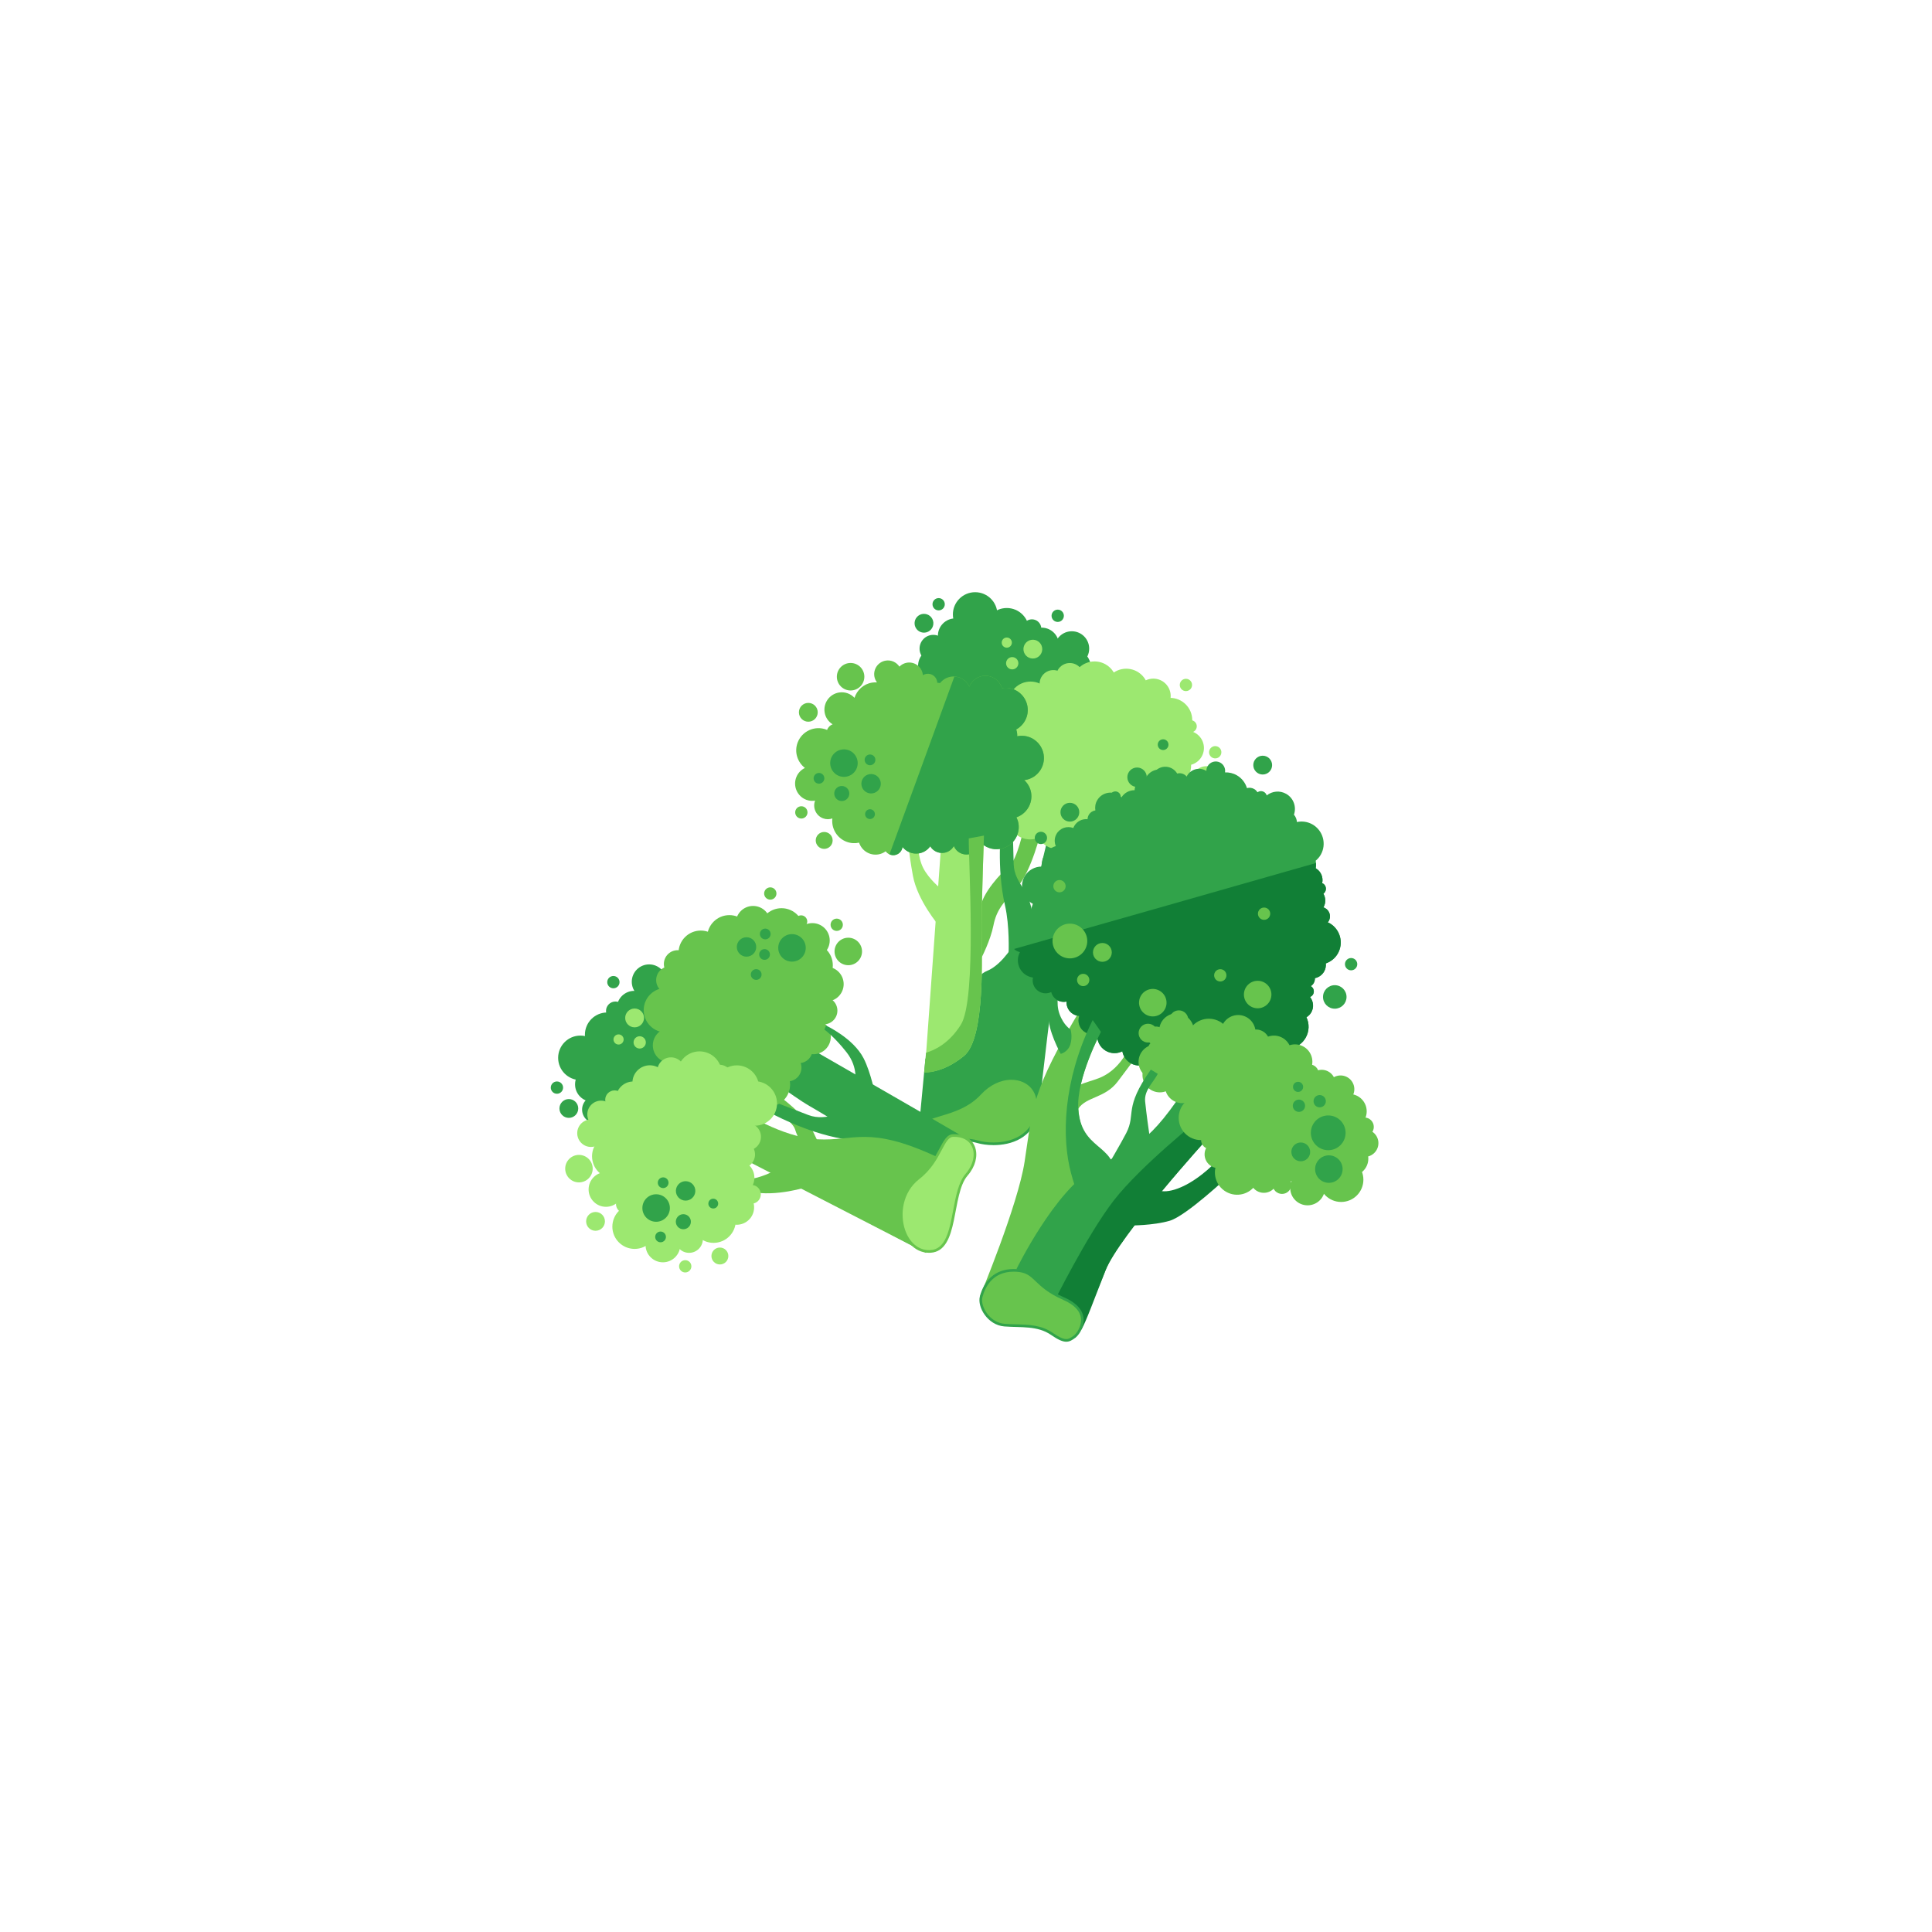 <?xml version="1.0" encoding="utf-8"?>
<!-- Generator: Adobe Illustrator 16.0.0, SVG Export Plug-In . SVG Version: 6.00 Build 0)  -->
<!DOCTYPE svg PUBLIC "-//W3C//DTD SVG 1.1//EN" "http://www.w3.org/Graphics/SVG/1.1/DTD/svg11.dtd">
<svg version="1.1" id="Ebene_1" xmlns="http://www.w3.org/2000/svg" xmlns:xlink="http://www.w3.org/1999/xlink" x="0px" y="0px"
	 width="450px" height="450px" viewBox="0 0 450 450" enable-background="new 0 0 450 450" xml:space="preserve">
<g>
	<g>
		<g>
			<circle fill="#31A34A" cx="217.884" cy="155.081" r="4.045"/>
			<path fill="#31A34A" d="M253.664,151.561c-0.267,2.218-2.279,3.802-4.499,3.536c-2.219-0.266-3.801-2.28-3.534-4.5
				c0.264-2.219,2.278-3.801,4.498-3.535C252.346,147.328,253.932,149.343,253.664,151.561z"/>
			<path fill="#31A34A" d="M246.635,150.718c-0.267,2.219-2.281,3.802-4.501,3.536c-2.216-0.267-3.8-2.281-3.534-4.5
				c0.267-2.218,2.281-3.801,4.5-3.535C245.318,146.486,246.902,148.499,246.635,150.718z"/>
			<circle fill="#31A34A" cx="222.503" cy="148.08" r="4.047"/>
			<circle fill="#31A34A" cx="217.388" cy="151.075" r="3.204"/>
			<circle fill="#31A34A" cx="246.363" cy="143.427" r="1.434"/>
			<circle fill="#31A34A" cx="218.629" cy="140.74" r="1.432"/>
			<path fill="#31A34A" d="M217.388,145.428c-0.146,1.202-1.233,2.06-2.439,1.917c-1.199-0.145-2.058-1.236-1.913-2.438
				c0.145-1.201,1.234-2.058,2.438-1.914C216.673,143.136,217.531,144.227,217.388,145.428z"/>
			<path fill="#31A34A" d="M242.531,146.703c-0.144,1.202-1.233,2.059-2.435,1.915c-1.204-0.143-2.061-1.235-1.918-2.436
				c0.146-1.202,1.236-2.059,2.438-1.915C241.818,144.411,242.674,145.502,242.531,146.703z"/>
			<circle fill="#31A34A" cx="248.992" cy="155.84" r="5.184"/>
			<circle fill="#31A34A" cx="234.497" cy="146.802" r="5.184"/>
			<circle fill="#31A34A" cx="227.129" cy="143.118" r="5.184"/>
			<polygon fill="#31A34A" points="216.599,159.087 235.03,170.502 250.26,160.83 249.609,150.693 227.273,142.285 220.282,149.597 
							"/>
		</g>
		<g>
			<path fill="#67C44D" d="M228.579,223.133c0,0,2.113-4.037,2.818-7.609c0.703-3.571,2.336-5.37,5.599-8.969
				c3.261-3.598,5.559-13.189,5.559-13.189l-4.07-0.625c0,0-1.496,7.413-3.417,9.003c-1.923,1.589-6.29,6.264-6.746,9.795
				C227.865,215.069,228.579,223.133,228.579,223.133z"/>
		</g>
		<g>
			<path fill="#31A34A" d="M233.205,192.566c0,0-1.146,9.537,0.876,18.304c1.116,4.842,0.842,11.125,0.842,11.125
				s5.394-0.092,5.563-7.294c0.169-7.204-4.223-8.472-4.381-13.441c-0.161-4.967-0.219-8.742-0.219-8.742L233.205,192.566z"/>
		</g>
		<g>
			<path fill="#31A34A" d="M244.404,193.707l5.633-0.01c0,0-2.796,21.895-4.353,33.98c-0.349,2.711-0.636,4.929-0.814,6.294
				c-0.974,7.458-2.983,25.196-2.983,25.196l-27.866,3.617l1.521-16.106c0,0,9.074-18.408,14.363-20.54
				c5.291-2.134,10.254-12.667,11.219-17.815C242.084,203.173,244.404,193.707,244.404,193.707z"/>
		</g>
		<g>
			<path fill="#9CE870" d="M211.53,195.546c0.355-0.186,2.224,0.282,2.224,0.282s-0.042,3.721,1.274,6.326
				c1.315,2.604,4.11,4.845,4.11,4.845l-0.401,8.646c0,0-5.038-5.848-6.109-11.694C211.56,198.102,211.53,195.546,211.53,195.546z"
				/>
		</g>
		<g>
			<path fill="#9CE870" d="M219.237,196.481l9.945-1.858c0,0-0.537,14.942-0.55,21.219c-0.015,6.277,0.98,25.966-4.113,30.117
				c-5.095,4.15-9.124,3.775-9.124,3.775L219.237,196.481z"/>
		</g>
		<g>
			<path fill="#67C44D" d="M231.414,266.416c-1.311,0-2.648-0.171-3.671-0.471c-0.978-0.286-2.031-0.425-3.223-0.425
				c-1.509,0-3.005,0.228-4.325,0.429c-1.097,0.166-2.133,0.324-2.995,0.324l0,0c-1.411,0-2.165-0.423-2.521-1.413
				c-0.438-1.217-0.482-2.145-0.134-2.838c0.605-1.203,2.367-1.733,4.598-2.406c2.841-0.855,6.376-1.921,9.151-4.929
				c2.048-2.22,4.697-3.494,7.269-3.494c2.021,0,3.826,0.796,4.949,2.184c1.188,1.466,1.559,3.446,1.073,5.728
				C240.181,265.704,234.005,266.416,231.414,266.416z"/>
			<path fill="#31A34A" d="M235.563,251.501c1.929,0,3.646,0.755,4.711,2.069c1.126,1.392,1.476,3.283,1.011,5.47
				c-1.356,6.38-7.354,7.069-9.87,7.069c-1.282,0-2.589-0.167-3.584-0.459c-1.007-0.294-2.089-0.438-3.31-0.438
				c-1.532,0-3.041,0.229-4.372,0.432c-1.085,0.165-2.11,0.321-2.948,0.321c-1.276,0-1.923-0.351-2.232-1.209
				c-0.408-1.134-0.457-1.982-0.148-2.597c0.545-1.084,2.251-1.599,4.412-2.249c2.876-0.867,6.456-1.945,9.289-5.015
				C230.51,252.738,233.077,251.501,235.563,251.501 M235.563,250.886c-2.46,0-5.212,1.118-7.494,3.593
				c-6.141,6.653-16.151,3.626-13.679,10.485c0.449,1.248,1.457,1.615,2.811,1.615c1.937,0,4.584-0.752,7.32-0.752
				c1.044,0,2.101,0.109,3.137,0.412c0.935,0.273,2.271,0.483,3.757,0.483c4.038,0,9.193-1.547,10.472-7.556
				C242.981,254.02,239.681,250.886,235.563,250.886L235.563,250.886z"/>
		</g>
		<g>
			<circle fill="#9CE870" cx="257.269" cy="191.223" r="3.203"/>
			<circle fill="#9CE870" cx="252.521" cy="192.699" r="3.203"/>
			<circle fill="#9CE870" cx="239.931" cy="190.331" r="5.183"/>
			<circle fill="#9CE870" cx="246.445" cy="192.61" r="5.183"/>
			<circle fill="#9CE870" cx="240.032" cy="163.933" r="5.185"/>
			<circle fill="#9CE870" cx="268.632" cy="162.112" r="4.046"/>
			<circle fill="#9CE870" cx="276.374" cy="174.224" r="4.047"/>
			<circle fill="#9CE870" cx="272.11" cy="184.004" r="4.046"/>
			<circle fill="#9CE870" cx="261.753" cy="191.257" r="4.045"/>
			<path fill="#9CE870" d="M239.363,170.103c0.354,2.206-1.146,4.282-3.353,4.638c-2.204,0.355-4.28-1.146-4.636-3.351
				c-0.357-2.206,1.143-4.282,3.349-4.638C236.929,166.397,239.006,167.897,239.363,170.103z"/>
			<circle fill="#9CE870" cx="234.084" cy="185.04" r="4.045"/>
			<circle fill="#9CE870" cx="234.445" cy="175.889" r="3.202"/>
			<circle fill="#9CE870" cx="249.177" cy="157.636" r="3.203"/>
			<path fill="#9CE870" d="M270.616,189.236c-0.549,1.681-2.358,2.598-4.038,2.047c-1.683-0.55-2.599-2.359-2.051-4.041
				c0.552-1.68,2.361-2.598,4.042-2.048C270.25,185.746,271.166,187.555,270.616,189.236z"/>
			<circle fill="#9CE870" cx="280.974" cy="181.665" r="3.202"/>
			<circle fill="#9CE870" cx="245.344" cy="159.278" r="3.203"/>
			<circle fill="#9CE870" cx="277.32" cy="169.168" r="1.433"/>
			<circle fill="#9CE870" cx="276.223" cy="159.538" r="1.432"/>
			<path fill="#9CE870" d="M284.41,175.661c-0.244,0.751-1.053,1.162-1.805,0.915c-0.752-0.246-1.162-1.055-0.918-1.807
				c0.249-0.752,1.057-1.162,1.81-0.915C284.248,174.1,284.657,174.91,284.41,175.661z"/>
			<circle fill="#9CE870" cx="238.112" cy="180.635" r="5.183"/>
			<circle fill="#9CE870" cx="265.365" cy="183.336" r="5.183"/>
			<circle fill="#9CE870" cx="254.941" cy="159.243" r="5.184"/>
			<circle fill="#9CE870" cx="262.322" cy="160.935" r="5.182"/>
			<circle fill="#9CE870" cx="272.513" cy="167.729" r="5.183"/>
			<circle fill="#9CE870" cx="272.251" cy="178.286" r="5.184"/>
			<polygon fill="#9CE870" points="239.931,190.329 251.562,191.785 259.67,191.504 269.441,183.784 275.312,174.13 
				273.778,166.181 259.057,159.075 246.015,158.145 239.738,164.75 235.323,173.913 			"/>
		</g>
		<g>
			<circle fill="#67C44D" cx="198.121" cy="157.622" r="3.203"/>
			<circle fill="#67C44D" cx="188.273" cy="165.91" r="2.191"/>
			<circle fill="#67C44D" cx="186.649" cy="189.223" r="1.433"/>
			<circle fill="#67C44D" cx="191.969" cy="195.751" r="1.97"/>
			<path fill="#67C44D" d="M243.085,175.735c-0.453-2.826-3.114-4.748-5.94-4.293c-0.073,0.013-0.139,0.042-0.213,0.056
				c0.007-0.3-0.003-0.603-0.054-0.91c-0.037-0.237-0.11-0.457-0.181-0.681c1.863-1.028,2.983-3.127,2.625-5.348
				c-0.454-2.826-3.116-4.749-5.941-4.292c-0.005,0-0.009,0.002-0.015,0.002c-0.575-1.904-2.474-3.146-4.495-2.82
				c-1.45,0.234-2.581,1.215-3.094,2.483c-0.74-1.612-2.471-2.611-4.307-2.315c-1.042,0.168-1.914,0.727-2.521,1.495
				c-0.213-0.051-0.432-0.075-0.65-0.092c-0.006-0.083-0.001-0.165-0.014-0.249c-0.193-1.195-1.318-2.007-2.513-1.815
				c-0.308,0.049-0.585,0.161-0.829,0.317c-0.009-0.089-0.002-0.177-0.016-0.266c-0.282-1.747-1.927-2.935-3.673-2.654
				c-0.698,0.113-1.303,0.451-1.764,0.92c-0.675-1.018-1.896-1.61-3.182-1.403c-1.747,0.281-2.935,1.925-2.653,3.671
				c0.088,0.532,0.31,1.001,0.612,1.404c-0.376-0.024-0.758-0.014-1.145,0.048c-1.992,0.32-3.514,1.746-4.093,3.544
				c-0.891-0.953-2.222-1.46-3.604-1.238c-2.204,0.355-3.704,2.432-3.351,4.638c0.193,1.201,0.905,2.177,1.86,2.775
				c-0.615,0.224-1.081,0.713-1.297,1.31c-0.057-0.024-0.104-0.06-0.162-0.082c-2.678-1.015-5.671,0.332-6.686,3.008
				c-0.83,2.186-0.065,4.564,1.693,5.922c-0.897,0.435-1.645,1.193-2.025,2.2c-0.795,2.087,0.257,4.425,2.345,5.218
				c0.679,0.257,1.379,0.302,2.045,0.199c-0.621,1.65,0.21,3.496,1.859,4.122c0.729,0.276,1.483,0.257,2.165,0.023
				c-0.261,2.298,1.033,4.571,3.296,5.429c0.973,0.369,1.984,0.419,2.932,0.213c0.607,1.859,2.48,3.06,4.474,2.738
				c0.646-0.104,1.218-0.367,1.714-0.726c0.468,0.644,1.27,1.014,2.111,0.877c0.98-0.158,1.693-0.946,1.814-1.884
				c0.879,1.107,2.302,1.732,3.8,1.492c1.117-0.181,2.05-0.804,2.655-1.661c0.654,1.09,1.921,1.734,3.254,1.52
				c0.982-0.158,1.776-0.756,2.245-1.553c0.559,1.327,1.962,2.156,3.449,1.917c1.477-0.238,2.543-1.454,2.671-2.878
				c1.137,1.238,2.852,1.902,4.639,1.615c2.825-0.455,4.748-3.115,4.292-5.941c-0.082-0.512-0.257-0.981-0.472-1.423
				c2.333-0.81,3.826-3.189,3.423-5.711c-0.193-1.191-0.792-2.206-1.616-2.965c0.079-0.01,0.156-0.002,0.237-0.016
				C241.62,181.222,243.542,178.561,243.085,175.735z"/>
			<path fill="#31A34A" d="M237.145,171.442c-0.073,0.013-0.139,0.042-0.213,0.056c0.007-0.3-0.003-0.603-0.054-0.91
				c-0.037-0.237-0.11-0.457-0.181-0.681c1.863-1.028,2.983-3.127,2.625-5.348c-0.454-2.826-3.116-4.749-5.941-4.292
				c-0.005,0-0.009,0.002-0.015,0.002c-0.575-1.904-2.474-3.146-4.495-2.82c-1.45,0.234-2.581,1.215-3.094,2.483
				c-0.628-1.366-1.97-2.285-3.484-2.354c-4.251,11.711-11.732,32.169-15.119,41.422c0.374,0.166,0.793,0.235,1.227,0.165
				c0.98-0.158,1.693-0.946,1.814-1.884c0.879,1.107,2.302,1.732,3.8,1.492c1.117-0.181,2.05-0.804,2.655-1.661
				c0.654,1.09,1.921,1.734,3.254,1.52c0.982-0.158,1.776-0.756,2.245-1.553c0.559,1.327,1.962,2.156,3.449,1.917
				c1.477-0.238,2.543-1.454,2.671-2.878c1.137,1.238,2.852,1.902,4.639,1.615c2.825-0.455,4.748-3.115,4.292-5.941
				c-0.082-0.512-0.257-0.981-0.472-1.423c2.333-0.81,3.826-3.189,3.423-5.711c-0.193-1.191-0.792-2.206-1.616-2.965
				c0.079-0.01,0.156-0.002,0.237-0.016c2.828-0.455,4.75-3.116,4.293-5.942C242.632,172.908,239.971,170.987,237.145,171.442z"/>
		</g>
		<path fill="#67C44D" d="M225.644,195.284c-0.076,5.286,1.931,37.401-1.848,43.399c-2.866,4.553-6.299,5.961-8.101,6.523
			l-0.452,4.633c0,0,4.181,0.27,9.275-3.881c5.094-4.151,4.099-23.84,4.113-30.117c0.013-6.277,0.55-21.219,0.55-21.219
			L225.644,195.284z"/>
		<path fill="#31A34A" d="M247.904,204.422c0,0,3.667-0.507,5.941-4.552c2.276-4.045,2.909-6.827,2.909-6.827h1.012
			c0,0-0.254,6.954-3.668,10.999c-2.485,2.945-7.081,5.942-7.081,5.942L247.904,204.422z"/>
		<circle fill="#9CE870" cx="234.502" cy="149.677" r="1.183"/>
		<path fill="#31A34A" d="M199.735,177.235c0.279,1.746-0.907,3.389-2.654,3.67c-1.743,0.282-3.389-0.906-3.669-2.652
			c-0.283-1.745,0.905-3.389,2.651-3.669C197.81,174.301,199.452,175.49,199.735,177.235z"/>
		<circle fill="#31A34A" cx="271.419" cy="181.79" r="3.202"/>
		<circle fill="#31A34A" cx="196.066" cy="184.825" r="1.754"/>
		<path fill="#31A34A" d="M205.129,182.189c0.197,1.234-0.642,2.395-1.875,2.593c-1.234,0.199-2.397-0.641-2.594-1.874
			c-0.2-1.233,0.641-2.395,1.871-2.593C203.768,180.115,204.93,180.955,205.129,182.189z"/>
		<circle fill="#31A34A" cx="264.844" cy="181.031" r="2.264"/>
		<circle fill="#31A34A" cx="202.641" cy="189.629" r="1.143"/>
		<path fill="#31A34A" d="M191.99,181.086c0.11,0.681-0.354,1.323-1.037,1.434c-0.679,0.11-1.322-0.354-1.433-1.036
			c-0.108-0.682,0.355-1.325,1.036-1.435C191.239,179.939,191.882,180.404,191.99,181.086z"/>
		<circle fill="#31A34A" cx="202.641" cy="176.985" r="1.252"/>
		<circle fill="#31A34A" cx="270.913" cy="173.446" r="1.251"/>
		<circle fill="#31A34A" cx="264.844" cy="185.583" r="1.251"/>
		<circle fill="#31A34A" cx="259.786" cy="185.583" r="1.251"/>
		<path fill="#9CE870" d="M242.734,150.845c0.193,1.194-0.619,2.32-1.813,2.512c-1.197,0.192-2.321-0.621-2.515-1.815
			c-0.19-1.195,0.621-2.32,1.817-2.512C241.414,148.838,242.542,149.65,242.734,150.845z"/>
		<circle fill="#9CE870" cx="235.766" cy="154.481" r="1.432"/>
	</g>
	<g>
		<g>
			<g>
				<circle fill="#31A34A" cx="142.673" cy="259.529" r="4.045"/>
				<circle fill="#31A34A" cx="151.198" cy="228.671" r="4.046"/>
				<circle fill="#31A34A" cx="147.716" cy="234.836" r="4.045"/>
				<circle fill="#31A34A" cx="137.988" cy="252.574" r="4.046"/>
				<circle fill="#31A34A" cx="138.784" cy="258.447" r="3.203"/>
				<circle fill="#31A34A" cx="142.871" cy="228.76" r="1.433"/>
				<circle fill="#31A34A" cx="129.721" cy="253.325" r="1.432"/>
				<circle fill="#31A34A" cx="132.495" cy="258.184" r="2.191"/>
				<circle fill="#31A34A" cx="143.343" cy="235.465" r="2.192"/>
				<circle fill="#31A34A" cx="155.34" cy="231.108" r="5.184"/>
				<circle fill="#31A34A" cx="141.421" cy="241.01" r="5.184"/>
				<circle fill="#31A34A" cx="135.186" cy="246.392" r="5.184"/>
				<polygon fill="#31A34A" points="145.876,262.259 163.502,249.636 160.437,231.856 150.827,228.558 134.473,245.943 
					138.533,255.206 				"/>
			</g>
			<circle fill="#9CE870" cx="144.078" cy="242.112" r="1.183"/>
			<circle fill="#9CE870" cx="147.811" cy="237.094" r="2.192"/>
			<circle fill="#9CE870" cx="148.998" cy="242.793" r="1.432"/>
		</g>
		<g>
			<path fill="#67C44D" d="M198.36,273.888c0,0-2.227-2.676-4.54-4.225c-2.313-1.548-3.104-3.227-4.685-6.589
				c-1.579-3.359-7.673-7.801-7.673-7.801l-1.638,2.688c0,0,4.792,3.234,5.348,5.059c0.558,1.822,2.571,6.28,4.93,7.641
				C192.459,272.023,198.36,273.888,198.36,273.888z"/>
		</g>
		<g>
			<path fill="#31A34A" d="M179.111,259.029c0,0,8.359,4.729,17.229,6.232c4.898,0.832,10.593,3.503,10.593,3.503
				s1.992-5.013-4.594-7.94c-6.582-2.928-9.443,0.638-14.091-1.126c-4.646-1.763-8.151-3.163-8.151-3.163L179.111,259.029z"/>
		</g>
		<g>
			<path fill="#31A34A" d="M174.596,247.898l5.273-8.793c0,0,19.137,11.004,29.693,17.088c2.367,1.366,4.305,2.482,5.496,3.174
				c6.506,3.769,9.834,5.742,9.834,5.742l-10.278,26.178l-14.283-7.6c0,0,1.673-7.817,1.739-13.521
				c0.066-5.703-10.865-10.748-15.248-13.617C182.439,253.679,174.596,247.898,174.596,247.898z"/>
		</g>
		<g>
			<path fill="#67C44D" d="M166.767,275.358c-0.036-0.398,1.114-1.943,1.114-1.943s3.416,1.469,6.328,1.257
				c2.911-0.213,6.055-1.93,6.055-1.93l7.824,3.693c0,0-7.336,2.403-13.144,1.143C169.137,276.315,166.767,275.358,166.767,275.358z
				"/>
		</g>
		<g>
			<path fill="#67C44D" d="M170.592,268.603l2.111-9.894c0,0,9.251,6.192,17.749,6.656c8.571,0.468,11.787-3.305,27.71,4.062
				l-2.482,22.401L170.592,268.603z"/>
		</g>
		<g>
			<path fill="#9CE870" d="M216.407,291.489c-2.628,0-4.829-1.839-5.886-4.919c-1.244-3.622-0.711-8.977,3.396-12.175
				c2.744-2.136,4.094-4.678,5.179-6.721c0.973-1.832,1.676-3.156,2.907-3.19l0.22-0.004c2.115,0,3.743,0.909,4.466,2.494
				c0.895,1.958,0.304,4.498-1.542,6.629c-1.603,1.848-2.225,5.138-2.827,8.319c-0.908,4.799-1.765,9.332-5.571,9.557
				C216.635,291.486,216.521,291.489,216.407,291.489C216.407,291.489,216.407,291.489,216.407,291.489z"/>
			<path fill="#67C44D" d="M222.223,264.788c2.018,0,3.505,0.821,4.187,2.313c0.831,1.82,0.244,4.293-1.495,6.301
				c-1.657,1.91-2.287,5.241-2.896,8.463c-0.885,4.679-1.721,9.097-5.288,9.308c-0.109,0.006-0.217,0.009-0.325,0.009
				c-2.491,0-4.583-1.761-5.596-4.71c-1.209-3.522-0.694-8.729,3.294-11.833c2.796-2.177,4.164-4.751,5.262-6.819
				c1.017-1.915,1.641-3,2.644-3.028C222.083,264.789,222.154,264.788,222.223,264.788 M222.223,264.174
				c-0.076,0-0.151,0.001-0.229,0.003c-2.881,0.081-2.995,5.873-8.267,9.977c-7.024,5.469-4.332,17.644,2.679,17.644
				c0.12,0,0.239-0.004,0.361-0.011c6.762-0.398,4.758-13.538,8.612-17.981C229.035,269.585,227.58,264.174,222.223,264.174
				L222.223,264.174z"/>
		</g>
		<g>
			<circle fill="#67C44D" cx="186.067" cy="244.431" r="3.201"/>
			<circle fill="#67C44D" cx="183.471" cy="248.674" r="3.203"/>
			<circle fill="#67C44D" cx="172.446" cy="255.197" r="5.183"/>
			<circle fill="#67C44D" cx="178.846" cy="252.614" r="5.184"/>
			<circle fill="#67C44D" cx="155.113" cy="235.288" r="5.184"/>
			<circle fill="#67C44D" cx="175.408" cy="215.056" r="4.045"/>
			<circle fill="#67C44D" cx="189.215" cy="219.055" r="4.045"/>
			<circle fill="#67C44D" cx="192.461" cy="229.219" r="4.046"/>
			<circle fill="#67C44D" cx="189.461" cy="241.5" r="4.047"/>
			<circle fill="#67C44D" cx="156.099" cy="243.486" r="4.045"/>
			<circle fill="#67C44D" cx="164.562" cy="255.075" r="4.046"/>
			<circle fill="#67C44D" cx="158.798" cy="247.959" r="3.203"/>
			<circle fill="#67C44D" cx="157.833" cy="224.523" r="3.203"/>
			<circle fill="#67C44D" cx="191.844" cy="235.394" r="3.203"/>
			<circle fill="#67C44D" cx="197.582" cy="221.613" r="3.202"/>
			<circle fill="#67C44D" cx="156.034" cy="228.286" r="3.202"/>
			<circle fill="#67C44D" cx="186.592" cy="214.631" r="1.433"/>
			<path fill="#67C44D" d="M180.734,207.552c0.311,0.728-0.026,1.569-0.755,1.88c-0.726,0.311-1.568-0.027-1.88-0.756
				c-0.311-0.727,0.028-1.569,0.757-1.879C179.58,206.486,180.424,206.824,180.734,207.552z"/>
			<circle fill="#67C44D" cx="194.888" cy="215.396" r="1.431"/>
			<circle fill="#67C44D" cx="164.684" cy="249.108" r="5.183"/>
			<path fill="#67C44D" d="M191.715,231.129c1.125,2.632-0.098,5.678-2.728,6.804c-2.636,1.125-5.679-0.099-6.805-2.729
				s0.097-5.678,2.729-6.805C187.545,227.275,190.59,228.496,191.715,231.129z"/>
			<circle fill="#67C44D" cx="163.224" cy="221.93" r="5.184"/>
			<circle fill="#67C44D" cx="169.888" cy="218.333" r="5.184"/>
			<circle fill="#67C44D" cx="182.031" cy="216.718" r="5.183"/>
			<circle fill="#67C44D" cx="188.796" cy="224.826" r="5.184"/>
			<polygon fill="#67C44D" points="172.447,255.195 182.15,248.619 188.057,243.058 190.31,230.813 188.357,219.683 
				181.959,214.723 166.209,219.088 155.792,226.992 155.43,236.095 158.154,245.896 			"/>
		</g>
		<path fill="#31A34A" d="M199.115,252.357c0,0,0.943-3.578-1.916-7.235s-5.182-5.312-5.182-5.312l0.388-0.934
			c0,0,6.321,2.908,8.743,7.616c1.763,3.427,2.761,8.821,2.761,8.821L199.115,252.357z"/>
		<circle fill="#31A34A" cx="184.471" cy="220.778" r="3.203"/>
		<circle fill="#31A34A" cx="173.877" cy="220.563" r="2.262"/>
		<g>
			<g>
				<polyline fill="#9CE870" points="164.971,285.396 172.531,280.967 175.194,277.445 172.881,272.471 171.248,266.31 
					175.567,259.892 178.463,254.047 165.336,250.698 159.229,250.892 151.772,251.255 149.256,254.223 145.965,255.102 
					140.233,258.408 137.649,263.944 141.131,268.765 140.711,275.944 145.731,281.047 147.56,286.426 153.67,290.23 
					164.174,285.466 				"/>
				<g>
					<circle fill="#9CE870" cx="147.497" cy="255.946" r="4.046"/>
					<circle fill="#9CE870" cx="151.352" cy="252.172" r="4.045"/>
					<circle fill="#9CE870" cx="141.142" cy="277.044" r="4.046"/>
					<circle fill="#9CE870" cx="154.402" cy="289.969" r="4.046"/>
					<circle fill="#9CE870" cx="171.667" cy="274.312" r="4.046"/>
					<path fill="#9CE870" d="M172.545,277.288c2.174,0.521,3.513,2.704,2.99,4.878c-0.518,2.172-2.704,3.511-4.875,2.99
						c-2.172-0.52-3.513-2.703-2.991-4.875C168.188,278.107,170.371,276.767,172.545,277.288z"/>
					<circle fill="#9CE870" cx="139.999" cy="259.566" r="3.203"/>
					<circle fill="#9CE870" cx="134.849" cy="272.2" r="3.202"/>
					<circle fill="#9CE870" cx="137.649" cy="263.944" r="3.202"/>
					<circle fill="#9CE870" cx="160.505" cy="288.608" r="3.203"/>
					<circle fill="#9CE870" cx="174.043" cy="264.778" r="3.202"/>
					<circle fill="#9CE870" cx="172.658" cy="268.907" r="3.202"/>
					<circle fill="#9CE870" cx="167.507" cy="251.194" r="3.202"/>
					<circle fill="#9CE870" cx="156.283" cy="249.481" r="3.202"/>
					<circle fill="#9CE870" cx="143.154" cy="256.162" r="2.191"/>
					<circle fill="#9CE870" cx="138.711" cy="284.48" r="2.191"/>
					<circle fill="#9CE870" cx="159.604" cy="294.947" r="1.432"/>
					<circle fill="#9CE870" cx="167.676" cy="292.547" r="1.97"/>
					<circle fill="#9CE870" cx="145.662" cy="280.426" r="2.191"/>
					<circle fill="#9CE870" cx="175.017" cy="278.183" r="2.191"/>
					<circle fill="#9CE870" cx="143.08" cy="269.318" r="5.184"/>
					<circle fill="#9CE870" cx="147.813" cy="285.711" r="5.183"/>
					<circle fill="#9CE870" cx="166.198" cy="284.304" r="5.183"/>
					<circle fill="#9CE870" cx="171.62" cy="253.326" r="5.184"/>
					<circle fill="#9CE870" cx="162.935" cy="250.07" r="5.185"/>
					<circle fill="#9CE870" cx="175.8" cy="257.018" r="5.183"/>
				</g>
			</g>
			<circle fill="#31A34A" cx="152.825" cy="281.371" r="3.203"/>
			<path fill="#31A34A" d="M159.576,282.856c0.941,0.226,1.521,1.172,1.294,2.113c-0.223,0.941-1.171,1.522-2.112,1.298
				c-0.941-0.227-1.521-1.174-1.297-2.114C157.688,283.212,158.632,282.631,159.576,282.856z"/>
			<path fill="#31A34A" d="M160.221,275.184c1.216,0.29,1.964,1.511,1.673,2.727c-0.291,1.214-1.515,1.964-2.727,1.674
				c-1.218-0.292-1.968-1.513-1.676-2.728S159.004,274.892,160.221,275.184z"/>
			<path fill="#31A34A" d="M166.397,279.229c0.614,0.146,0.994,0.763,0.848,1.378c-0.15,0.613-0.766,0.992-1.379,0.846
				c-0.615-0.146-0.994-0.765-0.846-1.379C165.165,279.461,165.784,279.082,166.397,279.229z"/>
			<circle fill="#31A34A" cx="153.857" cy="288.101" r="1.251"/>
			<circle fill="#31A34A" cx="154.461" cy="275.478" r="1.251"/>
		</g>
		<circle fill="#31A34A" cx="178.241" cy="217.542" r="1.251"/>
		<circle fill="#31A34A" cx="178.078" cy="222.314" r="1.251"/>
		<path fill="#31A34A" d="M176.425,225.765c0.67,0.16,1.085,0.836,0.923,1.508c-0.158,0.673-0.836,1.086-1.506,0.926
			c-0.674-0.161-1.086-0.838-0.926-1.508C175.077,226.019,175.753,225.604,176.425,225.765z"/>
	</g>
	<g>
		<g>
			<path fill="#67C44D" d="M251.754,234.944c0.546-0.917,4.669,5.409,4.669,5.409s-5.733,10.775-5.271,17.873
				c0.636,9.799,7.496,8.689,5.924,17.509c-1.135,6.384-15.834,23.224-15.834,23.224l-13.014,3.016c0,0,8.893-21.344,10.421-31.395
				C240.611,257.705,240.199,254.359,251.754,234.944z"/>
		</g>
		<g>
			<path fill="#67C44D" d="M262.159,245.595c-1.298,2.172-3.275,4.342-6.057,5.463c-3.131,1.26-7.199,1.693-8.296,4.951
				l-1.595,9.199l2.719,0.007c0,0,0.3-4.157,2.222-6.989c1.92-2.833,6.199-2.413,9.145-6.262c2.941-3.852,3.808-5.102,3.808-5.102
				L262.159,245.595z"/>
		</g>
		<g>
			<path fill="#31A34A" d="M277.438,251.322l3.898,13.766c0,0-20.702,22.807-23.828,30.781c-3.128,7.974-7.053,15.73-7.053,15.73
				l-9.213-12.641l-4.488-3.359c0,0,8.901-18.266,18.117-23.468C264.161,266.889,267.556,266.983,277.438,251.322z"/>
		</g>
		<path fill="#117F36" d="M257.508,295.869c3.126-7.975,23.828-30.781,23.828-30.781l-1.13-3.992l-0.483-0.729
			c0,0-14.056,11.169-20.303,19.244c-6.249,8.072-14.213,24.205-14.213,24.205s4.338,2.395,6.687,5.871
			C253.091,307.511,254.64,303.18,257.508,295.869z"/>
		<g>
			<path fill="#117F36" d="M283.706,270.096l2.5,3.772c0,0-9.891,9.334-13.752,10.467c-3.863,1.135-9.24,1.104-9.24,1.104
				l5.716-8.672c0,0,1.595,1.793,6.306-0.311C279.945,274.353,283.706,270.096,283.706,270.096z"/>
		</g>
		<path fill="#31A34A" d="M245.243,230.031l1.484,0.465c0,0-0.93,2.967,0.047,5.668c0.976,2.699,2.583,3.624,2.583,3.624
			s0.501,1.667-0.052,3.472c-0.554,1.805-2.243,2.21-2.243,2.21s-3.143-5.696-2.8-9
			C244.609,233.168,245.243,230.031,245.243,230.031z"/>
		<g>
			<path fill="#67C44D" d="M248.359,312.203c-0.815,0-1.844-0.464-3.336-1.504c-2.53-1.765-5.376-1.846-8.388-1.932
				c-0.881-0.025-1.774-0.051-2.673-0.121c-1.692-0.131-3.289-1.085-4.38-2.617c-0.932-1.309-1.347-2.87-1.057-3.977
				c0.602-2.303,2.386-6.165,7.582-6.165c0.205,0,0.415,0.006,0.629,0.019c2.44,0.143,3.346,1.008,4.717,2.318
				c1.283,1.227,2.882,2.754,6.348,4.276c2.632,1.155,4.071,2.679,4.279,4.528c0.231,2.061-1.145,3.832-1.808,4.323
				C249.599,311.85,249.067,312.203,248.359,312.203L248.359,312.203z"/>
			<path fill="#31A34A" d="M236.108,296.195c0.199,0,0.403,0.006,0.61,0.018c2.328,0.137,3.201,0.971,4.522,2.233
				c1.302,1.244,2.921,2.792,6.438,4.336c2.523,1.108,3.902,2.549,4.097,4.281c0.205,1.822-0.996,3.532-1.685,4.042
				c-0.627,0.463-1.117,0.79-1.731,0.79c-0.738,0-1.742-0.46-3.16-1.448c-2.605-1.817-5.495-1.899-8.555-1.987
				c-0.87-0.024-1.769-0.051-2.657-0.12c-1.603-0.124-3.116-1.031-4.154-2.488c-0.881-1.238-1.277-2.698-1.009-3.722
				C229.402,299.913,231.117,296.195,236.108,296.195 M236.108,295.58c-4.481,0-6.952,2.843-7.879,6.395
				c-0.643,2.452,1.801,6.676,5.71,6.979c3.908,0.305,7.715-0.229,10.908,1.998c1.63,1.136,2.681,1.56,3.512,1.56
				c0.797,0,1.391-0.389,2.097-0.911c1.44-1.067,4.611-6.244-2.53-9.38c-7.145-3.138-6.276-6.334-11.171-6.62
				C236.534,295.587,236.319,295.58,236.108,295.58L236.108,295.58z"/>
		</g>
		<g>
			<circle fill="#31A34A" cx="242.445" cy="195.167" r="1.433"/>
			<circle fill="#31A34A" cx="314.7" cy="224.574" r="1.433"/>
			<circle fill="#31A34A" cx="249.195" cy="189.179" r="2.191"/>
			<circle fill="#31A34A" cx="294.107" cy="178.209" r="2.191"/>
			<circle fill="#31A34A" cx="310.895" cy="232.206" r="2.739"/>
			<path fill="#31A34A" d="M309.689,215.031c-0.138-0.079-0.283-0.125-0.423-0.19c0.081-0.098,0.155-0.2,0.224-0.314
				c0.604-1.048,0.241-2.388-0.808-2.991c-0.139-0.081-0.282-0.141-0.428-0.188c0.002-0.002,0.003-0.005,0.005-0.008
				c0.59-1.023,0.539-2.23-0.011-3.186c0.155-0.114,0.292-0.258,0.393-0.436c0.396-0.686,0.157-1.562-0.526-1.956
				c-0.048-0.028-0.102-0.03-0.154-0.051c0.304-1.333-0.261-2.759-1.504-3.479c0.102-0.59,0.098-1.182-0.003-1.763
				c0.447-0.379,0.851-0.825,1.163-1.365c1.426-2.481,0.57-5.65-1.911-7.078c-1.144-0.658-2.431-0.81-3.63-0.563
				c-0.034-0.627-0.276-1.227-0.69-1.712c0.633-1.804-0.08-3.855-1.798-4.842c-1.486-0.854-3.28-0.653-4.545,0.358
				c-0.103-0.329-0.314-0.627-0.639-0.811c-0.493-0.284-1.081-0.23-1.521,0.071c-0.185-0.3-0.435-0.565-0.762-0.753
				c-0.53-0.305-1.134-0.362-1.68-0.21c-0.37-1.217-1.173-2.305-2.365-2.988c-0.864-0.5-1.815-0.704-2.745-0.674
				c0.141-0.874-0.253-1.783-1.065-2.25c-1.049-0.604-2.39-0.242-2.993,0.808c-0.201,0.352-0.288,0.737-0.281,1.117
				c-0.044-0.026-0.076-0.059-0.118-0.083c-1.533-0.882-3.492-0.354-4.374,1.179c-0.037,0.065-0.055,0.135-0.089,0.203
				c-0.161-0.188-0.349-0.357-0.573-0.488c-0.935-0.538-2.098-0.306-2.767,0.493c-0.299-0.469-0.698-0.881-1.215-1.179
				c-1.715-0.986-3.905-0.395-4.892,1.32c-0.117,0.203-0.209,0.414-0.282,0.627c-0.837,0.01-1.643,0.439-2.092,1.217
				c-0.216,0.375-0.311,0.785-0.314,1.188c-1.205-0.011-2.378,0.58-3.062,1.666c-0.229-0.236-0.477-0.452-0.776-0.623
				c-1.713-0.987-3.905-0.397-4.89,1.318c-0.424,0.737-0.542,1.56-0.415,2.338c-0.622,0.106-1.198,0.469-1.538,1.058
				c-0.183,0.316-0.265,0.656-0.281,0.995c-1.217-0.122-2.45,0.456-3.097,1.585c-0.09,0.152-0.153,0.311-0.213,0.471
				c-1.448-0.556-3.122-0.002-3.919,1.384c-0.517,0.899-0.537,1.942-0.166,2.831c-1.086,0.324-2.061,1.041-2.668,2.101
				c-0.483,0.838-0.668,1.762-0.595,2.659c-1.596-0.004-3.148,0.802-4,2.284c-1.265,2.198-0.508,5.007,1.691,6.272
				c0.32,0.185,0.657,0.313,0.995,0.414c-0.06,0.403-0.038,0.808,0.053,1.198c-1.006,0.089-1.957,0.647-2.499,1.59
				c-0.343,0.598-0.467,1.259-0.408,1.899c-1.152-0.049-2.294,0.517-2.911,1.588c-0.882,1.532-0.353,3.491,1.18,4.373
				c0.26,0.149,0.531,0.244,0.809,0.314c-1.028,1.919-0.361,4.32,1.539,5.411c0.477,0.274,0.981,0.438,1.494,0.505
				c-0.273,1.257,0.263,2.597,1.439,3.273c0.896,0.518,1.946,0.521,2.817,0.107c0.191,0.771,0.682,1.469,1.424,1.896
				c0.673,0.387,1.426,0.476,2.131,0.329c-0.055,1.159,0.514,2.31,1.588,2.929c0.442,0.253,0.915,0.377,1.392,0.406
				c-0.504,1.428,0.061,3.055,1.42,3.836c0.889,0.511,1.917,0.535,2.8,0.176c-0.248,1.604,0.48,3.267,1.974,4.125
				c1.224,0.703,2.658,0.691,3.833,0.104c0.206,1.129,0.872,2.165,1.943,2.782c1.426,0.819,3.136,0.669,4.387-0.235
				c0.308,0.887,0.908,1.678,1.788,2.184c1.776,1.021,3.992,0.529,5.209-1.053c0.435,0.929,1.145,1.74,2.1,2.291
				c2.268,1.302,5.088,0.688,6.652-1.313c0.178,0.15,0.364,0.292,0.575,0.413c1.797,1.035,4.05,0.517,5.255-1.112
				c0.095,0.354,0.323,0.675,0.668,0.874c0.687,0.395,1.562,0.157,1.957-0.528c0.126-0.22,0.164-0.458,0.171-0.694
				c0.78,0.025,1.554-0.361,1.972-1.088c0.374-0.65,0.375-1.413,0.072-2.043c1.098-0.179,2.105-0.8,2.747-1.797
				c0.041,0.025,0.075,0.06,0.119,0.084c2.479,1.428,5.65,0.574,7.077-1.908c0.877-1.523,0.887-3.305,0.192-4.785
				c0.444-0.271,0.839-0.641,1.115-1.124c0.677-1.177,0.517-2.601-0.285-3.599c0.279-0.117,0.535-0.303,0.698-0.587
				c0.39-0.675,0.162-1.529-0.499-1.933c0.258-0.179,0.486-0.412,0.653-0.702c0.211-0.366,0.298-0.769,0.285-1.163
				c0.867-0.176,1.662-0.699,2.137-1.527c0.346-0.602,0.469-1.267,0.406-1.907c1.132-0.396,2.141-1.165,2.786-2.286
				C313.025,219.628,312.169,216.459,309.689,215.031z M290.182,247.145c-0.049,0.021-0.096,0.046-0.144,0.071
				c0.02-0.096,0.054-0.189,0.063-0.285C290.125,247.006,290.154,247.076,290.182,247.145z"/>
		</g>
		<path fill="#117F36" d="M261.416,244.867c0.206,1.129,0.872,2.165,1.943,2.782c1.426,0.819,3.136,0.669,4.387-0.235
			c0.308,0.887,0.908,1.678,1.788,2.184c1.776,1.021,3.992,0.529,5.209-1.053c0.435,0.929,1.145,1.74,2.1,2.291
			c2.268,1.302,5.088,0.688,6.652-1.313c0.178,0.15,0.364,0.292,0.575,0.413c1.797,1.035,4.05,0.517,5.255-1.112
			c0.095,0.354,0.323,0.675,0.668,0.874c0.687,0.395,1.562,0.157,1.957-0.528c0.126-0.22,0.164-0.458,0.171-0.694
			c0.78,0.025,1.554-0.361,1.972-1.088c0.374-0.65,0.375-1.413,0.072-2.043c1.098-0.179,2.105-0.8,2.747-1.797
			c0.041,0.025,0.075,0.06,0.119,0.084c2.479,1.428,5.65,0.574,7.077-1.908c0.877-1.523,0.887-3.305,0.192-4.785
			c0.444-0.271,0.839-0.641,1.115-1.124c0.677-1.177,0.517-2.601-0.285-3.599c0.279-0.117,0.535-0.303,0.698-0.587
			c0.39-0.675,0.162-1.529-0.499-1.933c0.258-0.179,0.486-0.412,0.653-0.702c0.211-0.366,0.298-0.769,0.285-1.163
			c0.867-0.176,1.662-0.699,2.137-1.527c0.346-0.602,0.469-1.267,0.406-1.907c1.132-0.396,2.141-1.165,2.786-2.286
			c1.427-2.481,0.571-5.65-1.909-7.078c-0.138-0.079-0.283-0.125-0.423-0.19c0.081-0.098,0.155-0.2,0.224-0.314
			c0.604-1.048,0.241-2.388-0.808-2.991c-0.139-0.081-0.282-0.141-0.428-0.188c0.002-0.002,0.003-0.005,0.005-0.008
			c0.59-1.023,0.539-2.23-0.011-3.186c0.155-0.114,0.292-0.258,0.393-0.436c0.396-0.686,0.157-1.562-0.526-1.956
			c-0.048-0.028-0.102-0.03-0.154-0.051c0.304-1.333-0.261-2.759-1.504-3.479c0.07-0.407,0.073-0.812,0.045-1.215
			c-18.184,5.194-56.71,16.19-70.312,20.017c0.173,0.157,0.358,0.3,0.567,0.42c0.26,0.149,0.531,0.244,0.809,0.314
			c-1.028,1.919-0.361,4.32,1.539,5.411c0.477,0.274,0.981,0.438,1.494,0.505c-0.273,1.257,0.263,2.597,1.439,3.273
			c0.896,0.518,1.946,0.521,2.817,0.107c0.191,0.771,0.682,1.469,1.424,1.896c0.673,0.387,1.426,0.476,2.131,0.329
			c-0.055,1.159,0.514,2.31,1.588,2.929c0.442,0.253,0.915,0.377,1.392,0.406c-0.504,1.428,0.061,3.055,1.42,3.836
			c0.889,0.511,1.917,0.535,2.8,0.176c-0.248,1.604,0.48,3.267,1.974,4.125C258.807,245.467,260.241,245.455,261.416,244.867z
			 M290.102,246.931c0.023,0.074,0.052,0.145,0.08,0.214c-0.049,0.021-0.096,0.046-0.144,0.071
			C290.058,247.121,290.092,247.027,290.102,246.931z"/>
		<circle fill="#67C44D" cx="249.2" cy="219.18" r="4.047"/>
		<circle fill="#67C44D" cx="292.934" cy="231.647" r="3.202"/>
		<path fill="#67C44D" d="M271.282,235.14c-0.881,1.533-2.841,2.061-4.373,1.18c-1.533-0.882-2.061-2.841-1.182-4.374
			c0.885-1.532,2.843-2.062,4.375-1.179C271.636,231.648,272.165,233.607,271.282,235.14z"/>
		<circle fill="#67C44D" cx="246.774" cy="206.408" r="1.433"/>
		<circle fill="#67C44D" cx="294.43" cy="212.817" r="1.433"/>
		<circle fill="#67C44D" cx="288.545" cy="238.604" r="1.432"/>
		<circle fill="#67C44D" cx="252.297" cy="228.254" r="1.434"/>
		<circle fill="#67C44D" cx="284.228" cy="227.176" r="1.434"/>
		<circle fill="#67C44D" cx="267.395" cy="240.635" r="2.191"/>
		<circle fill="#67C44D" cx="256.766" cy="221.831" r="2.193"/>
		<circle fill="#67C44D" cx="274.58" cy="237.523" r="2.191"/>
		<path fill="#31A34A" d="M251.153,258.226c-0.463-7.098,5.271-17.873,5.271-17.873s-0.9-1.381-1.916-2.758
			c-0.106,0.214-0.211,0.416-0.32,0.644c-6.515,13.61-6.991,26.61-4.706,35.069c1.076,3.998,2.479,7.59,3.663,10.274
			c2.023-3.066,6.674-7.497,6.65-9.445C259.707,266.26,251.788,268.025,251.153,258.226z"/>
		<g>
			<g>
				<circle fill="#67C44D" cx="269.233" cy="247.331" r="4.046"/>
				<circle fill="#67C44D" cx="274.035" cy="240.078" r="4.046"/>
				<circle fill="#67C44D" cx="288.399" cy="240.465" r="4.046"/>
				<circle fill="#67C44D" cx="296.728" cy="245.256" r="4.046"/>
				<circle fill="#67C44D" cx="301.633" cy="247.298" r="4.046"/>
				<circle fill="#67C44D" cx="314.285" cy="258.856" r="4.046"/>
				<circle fill="#67C44D" cx="314.663" cy="269.866" r="4.046"/>
				<circle fill="#67C44D" cx="270.148" cy="250.386" r="4.046"/>
				<circle fill="#67C44D" cx="275.363" cy="252.901" r="4.046"/>
				<circle fill="#67C44D" cx="304.56" cy="276.696" r="4.047"/>
				<circle fill="#67C44D" cx="292.536" cy="242.99" r="3.202"/>
				<path fill="#67C44D" d="M310.625,253.978c-0.884,1.533-2.841,2.062-4.375,1.18c-1.531-0.883-2.061-2.84-1.179-4.374
					c0.879-1.532,2.841-2.061,4.374-1.179C310.977,250.486,311.505,252.445,310.625,253.978z"/>
				<path fill="#67C44D" d="M315.023,255.293c-0.882,1.533-2.838,2.063-4.375,1.179c-1.531-0.881-2.059-2.839-1.18-4.373
					c0.885-1.532,2.843-2.062,4.374-1.179C315.376,251.802,315.906,253.76,315.023,255.293z"/>
				<circle fill="#67C44D" cx="317.857" cy="266.259" r="3.202"/>
				<circle fill="#67C44D" cx="283.776" cy="268.874" r="3.203"/>
				<circle fill="#67C44D" cx="294.374" cy="274.628" r="3.203"/>
				<circle fill="#67C44D" cx="268.913" cy="244.084" r="1.434"/>
				<circle fill="#67C44D" cx="269.301" cy="241.292" r="2.191"/>
				<circle fill="#67C44D" cx="304.979" cy="250.1" r="2.191"/>
				<circle fill="#67C44D" cx="317.794" cy="262.479" r="2.192"/>
				<circle fill="#67C44D" cx="281.936" cy="265.481" r="2.192"/>
				<circle fill="#67C44D" cx="298.605" cy="275.895" r="2.192"/>
				<circle fill="#67C44D" cx="281.561" cy="242.463" r="5.185"/>
				<circle fill="#67C44D" cx="279.723" cy="260.368" r="5.185"/>
				<circle fill="#67C44D" cx="312.376" cy="274.774" r="5.184"/>
				<path fill="#67C44D" d="M292.649,275.679c-1.427,2.481-4.594,3.337-7.077,1.909c-2.48-1.429-3.335-4.597-1.908-7.079
					c1.427-2.481,4.595-3.336,7.079-1.908C293.221,270.029,294.077,273.198,292.649,275.679z"/>
			</g>
			<polygon fill="#67C44D" points="311.653,275.525 318.234,265.601 312.806,255.767 297.612,243.721 281.073,240.432 
				271.193,240.875 268.388,246.261 275.363,252.9 279.983,261.099 287.166,271.943 299.672,275.051 307.23,275.605 			"/>
			<circle fill="#31A34A" cx="309.368" cy="263.855" r="4.047"/>
			<path fill="#31A34A" d="M312.295,273.9c-0.882,1.533-2.843,2.061-4.374,1.18c-1.534-0.883-2.062-2.841-1.18-4.374
				c0.879-1.533,2.838-2.061,4.374-1.179C312.647,270.409,313.174,272.367,312.295,273.9z"/>
			<circle fill="#31A34A" cx="302.346" cy="253.156" r="1.18"/>
			<circle fill="#31A34A" cx="302.545" cy="257.548" r="1.432"/>
			<circle fill="#31A34A" cx="307.382" cy="256.49" r="1.433"/>
			<circle fill="#31A34A" cx="302.974" cy="268.297" r="2.192"/>
		</g>
		<g>
			<path fill="#31A34A" d="M268.051,249.131l1.621,0.982c-0.959,1.927-3.224,3.82-2.945,6.475
				c0.634,6.003,1.807,13.096,1.807,13.096l-17.798,14.121c0,0,9.395-15.613,11.584-19.884
				C264.682,259.301,261.626,258.272,268.051,249.131z"/>
		</g>
	</g>
</g>
</svg>
